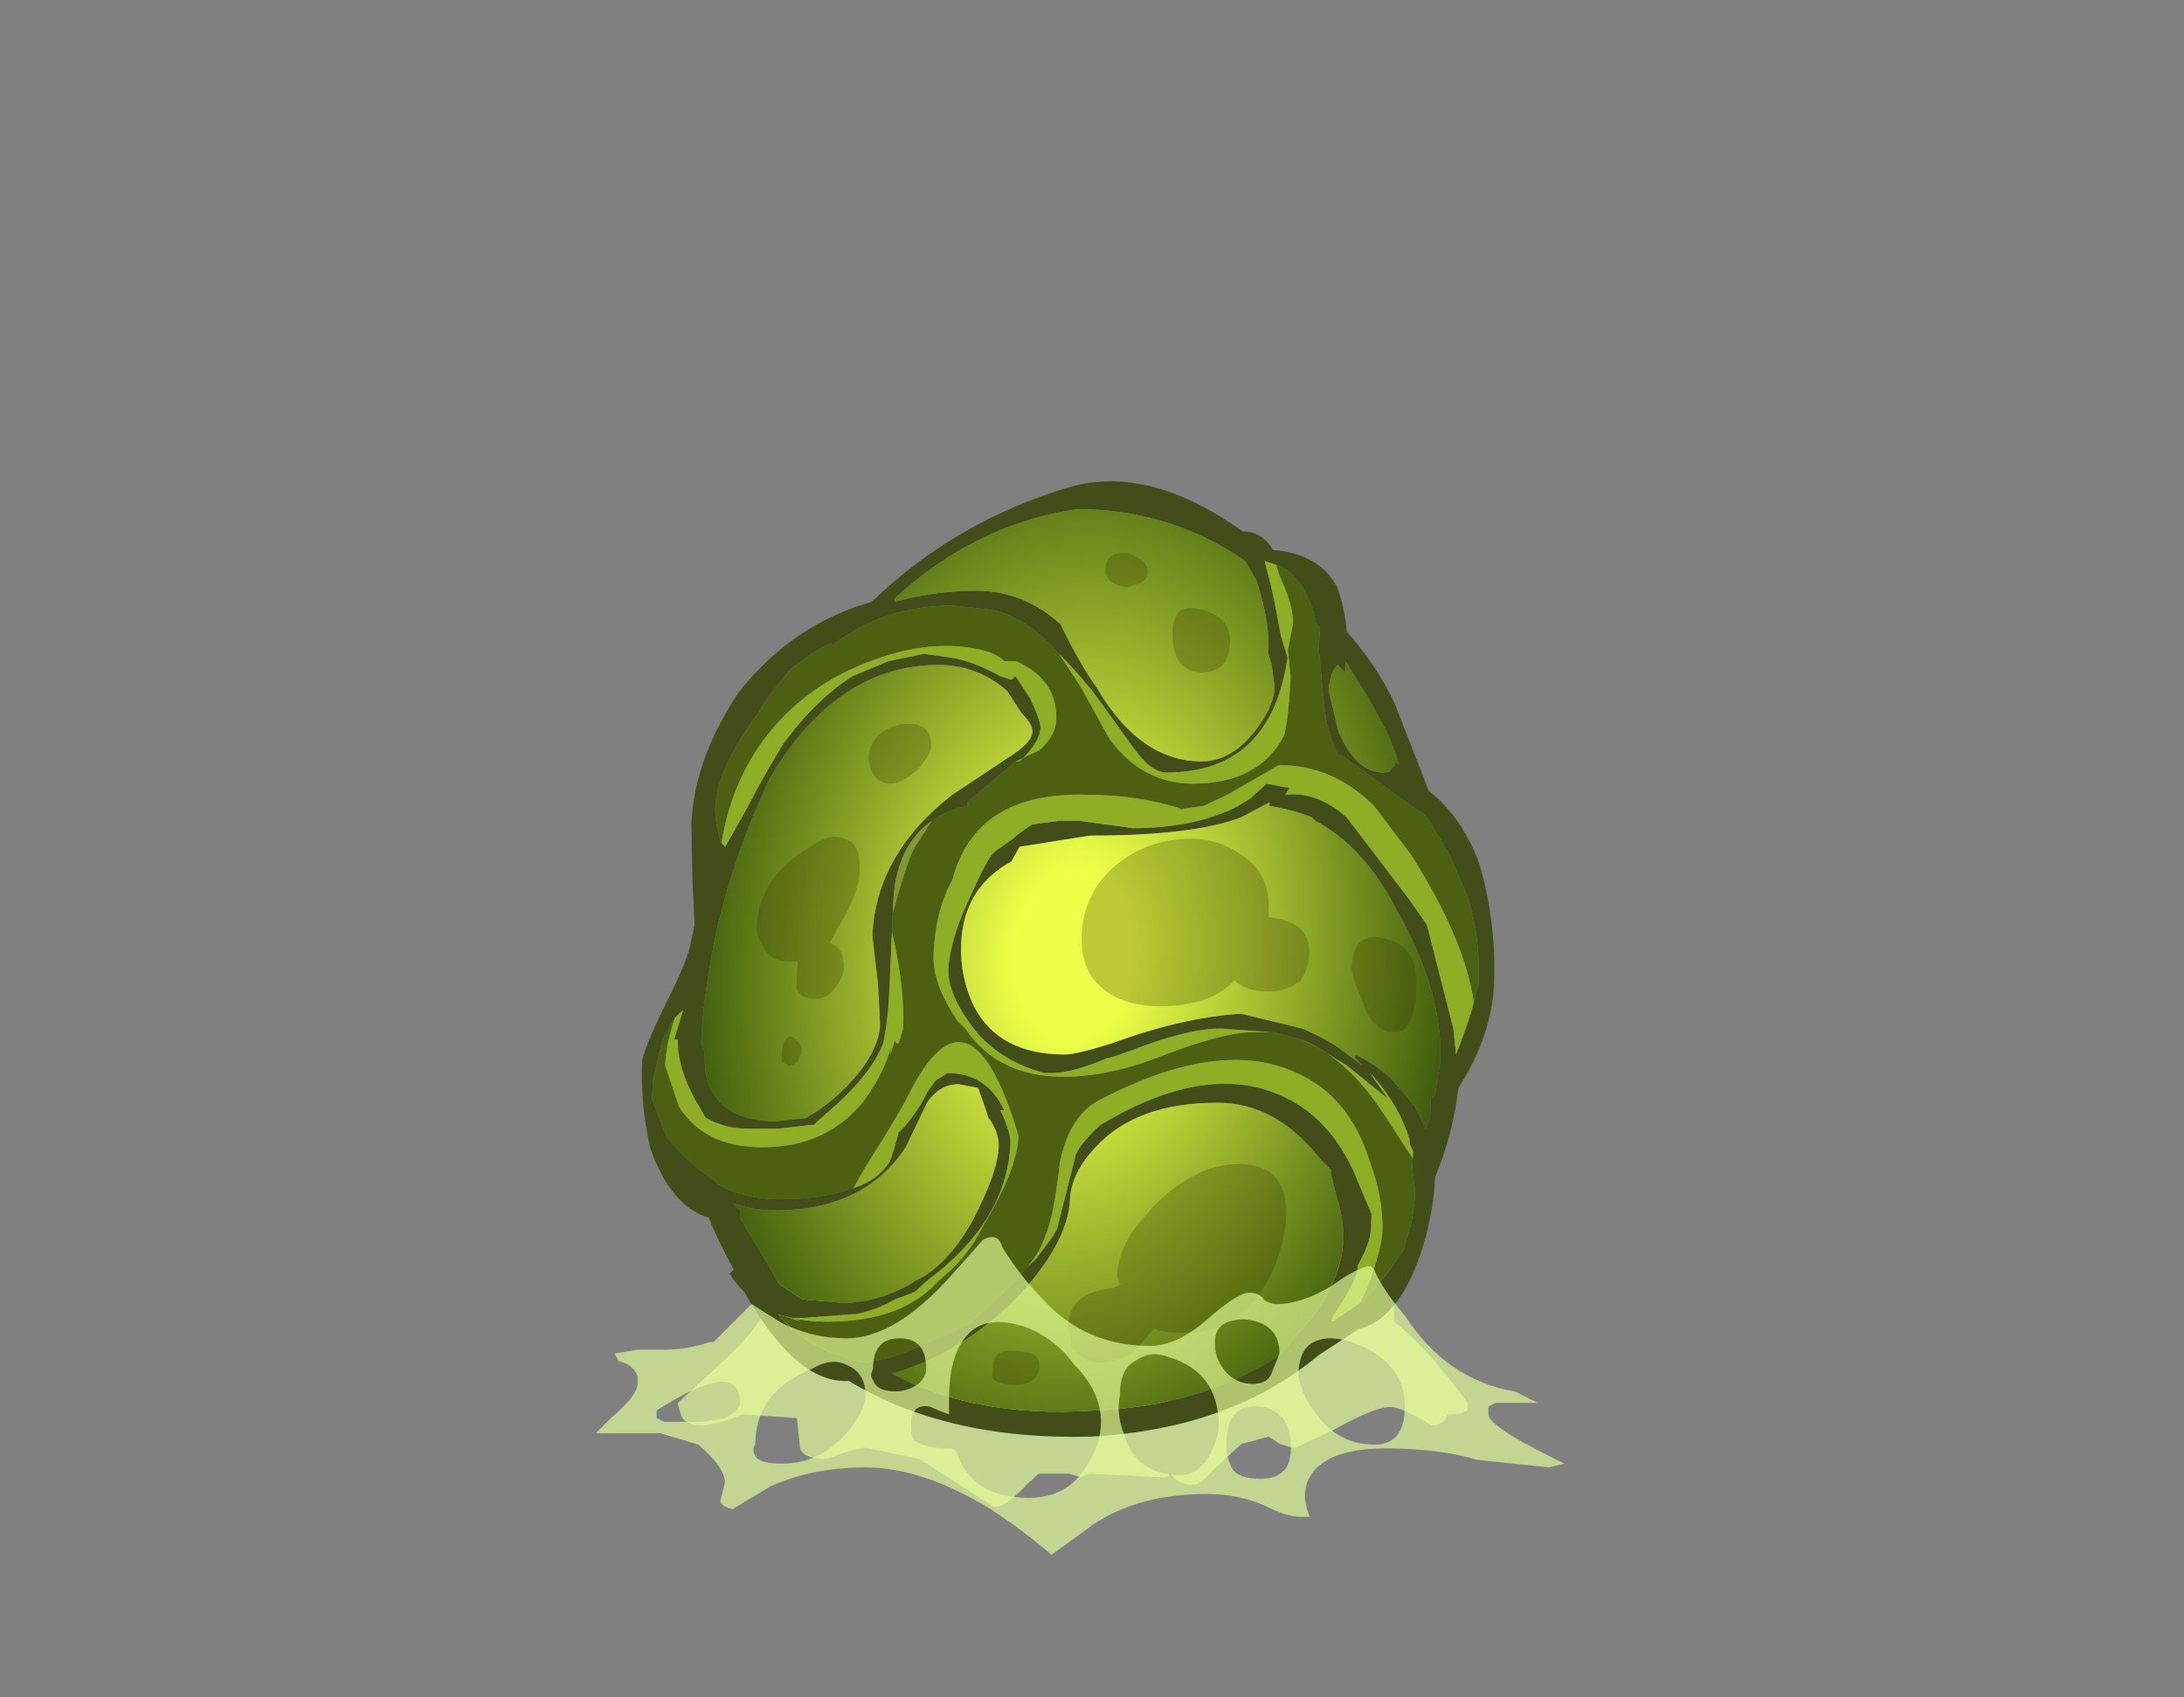 <?xml version="1.0" encoding="UTF-8" standalone="no"?>
<svg xmlns:ffdec="https://www.free-decompiler.com/flash" xmlns:xlink="http://www.w3.org/1999/xlink" ffdec:objectType="frame" height="156.45px" width="201.25px" xmlns="http://www.w3.org/2000/svg">
  <rect width="100%" height="100%" fill="#808080" stroke="none"/>
  <g transform="matrix(1.0, 0.0, 0.0, 1.0, 98.95, 124.75)">
    <use ffdec:characterId="797" ffdec:characterName="a_EggPodSeed" height="96.95" transform="matrix(1.02, 0.0, -0.043, 0.977, -37.417, -80.56)" width="76.65" xlink:href="#sprite0"/>
    <use ffdec:characterId="795" ffdec:characterName="a_EggPodGrass" height="29.4" transform="matrix(1.0, 0.0, 0.0, 1.0, -44.05, -10.85)" width="89.25" xlink:href="#sprite1"/>
  </g>
  <defs>
    <g id="sprite0" transform="matrix(1.0, 0.0, 0.0, 1.0, 38.85, 91.35)">
      <use ffdec:characterId="796" height="13.85" transform="matrix(7.0, 0.0, 0.0, 7.0, -38.85, -91.35)" width="10.95" xlink:href="#shape0"/>
    </g>
    <g id="shape0" transform="matrix(1.0, 0.0, 0.0, 1.0, 5.55, 13.05)">
      <path d="M2.4 -0.05 L2.05 0.3 Q1.9 0.5 1.8 0.5 1.65 0.5 1.55 0.4 L1.5 0.35 1.45 0.4 0.45 0.35 0.35 0.4 0.2 0.35 -0.2 0.35 -0.35 0.5 Q-0.6 0.8 -0.75 0.8 L-1.75 0.15 -2.45 0.0 Q-2.55 0.0 -2.95 0.15 -3.3 0.15 -3.3 -0.05 L-3.35 -0.4 -4.05 -0.45 -4.3 -0.35 -4.55 -0.3 Q-4.8 -0.3 -4.85 -0.45 L-4.9 -0.6 -4.35 -1.15 Q-3.85 -1.65 -3.8 -1.95 -3.8 -2.25 -3.3 -2.7 -2.85 -3.15 -2.85 -2.5 -2.85 -2.35 -2.95 -2.1 -3.1 -1.9 -3.1 -1.75 -3.1 -1.45 -2.9 -1.2 -2.6 -0.8 -2.1 -0.8 -2.0 -0.8 -1.8 -0.9 -1.65 -0.95 -1.1 -0.95 -0.7 -0.95 0.8 -0.65 1.35 -0.85 1.45 -0.6 2.65 -0.7 3.05 -1.3 L3.2 -1.55 Q3.0 -1.55 2.8 -1.75 3.0 -2.05 3.25 -2.1 L3.25 -2.3 Q3.25 -2.45 3.35 -2.6 3.45 -2.8 3.7 -2.8 4.15 -2.8 4.25 -2.3 4.3 -1.85 4.3 -1.7 4.75 -1.35 5.3 -0.6 L5.3 -0.5 Q5.2 -0.45 5.1 -0.45 L5.05 -0.45 Q5.0 -0.3 4.85 -0.3 4.45 -0.55 4.3 -0.55 4.1 -0.55 3.6 -0.25 L3.1 0.0 Q3.05 0.0 2.9 -0.05 L2.75 -0.15 2.4 -0.05" fill="#e6ff99" fill-opacity="0.659" fill-rule="evenodd" stroke="none"/>
      <path d="M5.15 -6.0 L5.2 -6.25 Q5.2 -6.9 5.0 -7.45 L4.75 -8.0 4.5 -8.4 4.4 -8.55 4.3 -8.6 3.35 -9.3 3.25 -9.35 Q3.1 -9.65 3.05 -10.0 L2.95 -10.75 2.95 -11.05 2.9 -11.1 2.85 -11.3 Q2.65 -11.8 2.35 -11.9 L2.2 -11.95 2.3 -11.6 2.35 -11.4 2.45 -10.95 2.55 -10.65 Q2.4 -9.1 1.05 -9.1 0.85 -9.1 0.6 -9.45 L0.05 -10.2 Q-0.2 -10.5 -0.4 -10.7 -0.9 -11.25 -1.35 -11.3 L-1.8 -11.35 Q-2.7 -11.35 -3.35 -10.8 L-3.35 -10.85 -3.6 -10.7 -3.85 -10.5 Q-4.05 -10.25 -4.2 -10.0 L-4.25 -9.9 Q-4.75 -9.15 -4.75 -8.65 -4.75 -8.4 -4.65 -8.15 L-4.6 -8.1 -4.35 -8.6 Q-4.1 -9.15 -3.9 -9.5 -3.5 -10.1 -3.05 -10.4 L-2.6 -10.6 -2.15 -10.7 -1.8 -10.65 Q-1.5 -10.6 -1.15 -10.4 L-1.0 -10.35 -0.95 -10.4 -0.75 -10.1 Q-0.6 -9.8 -0.6 -9.7 -0.6 -9.5 -0.85 -9.25 L-0.9 -9.25 -1.5 -8.7 -1.5 -8.65 Q-1.75 -8.6 -1.95 -8.45 -2.4 -8.1 -2.4 -7.35 L-2.4 -7.2 -2.4 -6.9 -2.4 -6.15 Q-2.4 -5.75 -2.45 -5.45 -2.6 -5.0 -3.15 -4.5 L-3.3 -4.35 -3.35 -4.35 -3.75 -4.3 -4.15 -4.3 Q-4.45 -4.3 -4.7 -4.45 L-4.85 -4.7 Q-5.1 -5.15 -5.1 -5.5 L-5.15 -5.5 -5.05 -5.9 -5.15 -5.8 -5.3 -5.5 -5.4 -4.95 -5.4 -4.7 Q-5.3 -4.45 -5.2 -4.2 -5.0 -3.95 -4.75 -3.75 L-4.55 -3.6 -4.5 -3.55 Q-4.15 -3.35 -3.7 -3.35 -3.15 -3.35 -2.75 -3.5 -2.45 -3.6 -2.3 -3.85 -2.25 -4.0 -2.2 -4.25 L-2.15 -4.3 Q-1.95 -4.55 -1.85 -4.8 L-1.75 -4.95 -1.6 -5.05 Q-1.1 -5.05 -0.85 -4.55 L-0.9 -4.55 Q-0.75 -4.25 -0.75 -4.1 -0.75 -3.05 -1.75 -2.25 L-1.9 -2.1 -2.15 -2.0 Q-2.4 -1.85 -2.65 -1.8 L-2.7 -1.8 -3.3 -1.75 -3.45 -1.75 -3.35 -1.7 -3.65 -1.8 Q-3.3 -1.35 -2.55 -1.15 L-2.5 -1.15 Q-2.1 -1.2 -1.65 -1.45 -1.4 -1.55 -1.2 -1.65 L-0.65 -2.2 -0.45 -2.45 -0.35 -2.55 -0.15 -2.85 -0.1 -2.95 0.1 -3.95 Q0.15 -4.1 0.4 -4.35 1.95 -5.35 3.05 -4.55 3.5 -4.2 3.75 -3.6 L3.95 -3.15 3.95 -2.95 Q3.95 -2.75 3.8 -2.45 L3.8 -2.4 Q3.8 -2.25 3.5 -1.75 L3.5 -1.7 3.85 -1.95 Q4.15 -2.25 4.4 -2.7 L4.4 -2.75 Q4.5 -3.05 4.5 -3.45 L4.45 -3.75 4.45 -3.9 4.45 -4.0 4.4 -4.1 4.4 -4.15 Q4.25 -4.6 3.9 -5.0 L3.65 -5.25 3.65 -5.3 Q3.95 -5.15 4.15 -4.95 L4.45 -4.6 4.6 -4.3 4.65 -4.45 4.65 -4.7 4.7 -4.75 4.75 -5.2 Q4.75 -6.15 4.1 -7.25 3.65 -8.1 3.0 -8.45 L2.95 -8.5 Q2.7 -8.6 2.4 -8.65 L2.4 -8.7 2.05 -8.5 Q1.45 -8.25 0.1 -8.25 L-0.8 -8.1 -0.9 -7.9 Q-1.5 -7.55 -1.5 -6.8 -1.5 -6.35 -1.3 -5.95 -0.95 -5.3 -0.1 -5.3 0.05 -5.3 0.5 -5.45 1.4 -5.8 2.15 -5.85 L2.95 -5.65 Q3.3 -5.5 3.55 -5.3 L3.75 -5.15 3.85 -5.05 4.1 -4.7 3.55 -5.15 3.15 -5.4 2.95 -5.5 2.6 -5.6 2.55 -5.6 1.9 -5.65 Q1.55 -5.65 1.0 -5.45 0.5 -5.25 0.45 -5.25 0.0 -5.05 -0.25 -5.05 L-0.35 -5.05 Q-0.9 -5.2 -1.25 -5.6 -1.65 -6.1 -1.65 -6.45 -1.65 -6.85 -1.4 -7.45 -1.25 -7.85 -1.15 -8.0 L-1.1 -8.05 -0.9 -8.2 Q-0.8 -8.3 -0.65 -8.4 L-0.3 -8.45 -0.05 -8.45 0.65 -8.35 Q1.45 -8.35 2.0 -8.65 L2.15 -8.75 2.35 -8.95 2.6 -8.9 2.65 -8.9 2.6 -8.8 Q3.0 -8.85 3.4 -8.5 L4.25 -7.4 4.5 -7.05 4.9 -5.65 4.95 -5.3 Q5.1 -5.75 5.15 -6.0 M3.3 -11.0 Q3.7 -10.55 3.95 -10.05 L4.45 -8.85 Q4.9 -8.5 5.15 -7.85 5.4 -7.05 5.4 -6.25 5.4 -5.55 5.0 -4.85 4.95 -4.2 4.75 -3.65 4.75 -3.35 4.7 -3.05 4.65 -2.7 4.5 -2.3 4.25 -1.7 3.85 -1.6 L3.35 -1.25 Q2.25 -0.25 0.45 -0.15 -1.4 -0.1 -2.7 -0.9 L-2.75 -0.9 Q-3.4 -0.9 -4.1 -2.1 -4.25 -2.25 -4.3 -2.35 L-4.25 -2.4 Q-4.5 -2.85 -4.6 -3.1 -5.1 -3.25 -5.4 -4.05 -5.55 -4.65 -5.55 -5.2 -5.55 -5.35 -5.25 -6.05 -5.05 -6.5 -5.0 -6.75 L-4.95 -7.05 -5.0 -7.6 -5.05 -8.4 Q-5.05 -9.3 -4.5 -10.2 -3.85 -11.1 -2.85 -11.4 -1.8 -12.5 -0.35 -12.95 0.65 -13.25 1.9 -12.35 2.15 -12.35 2.3 -12.1 2.9 -12.05 3.15 -11.6 3.25 -11.35 3.3 -11.0 M1.95 -11.95 Q0.95 -12.65 -0.25 -12.65 -1.55 -12.45 -2.55 -11.45 L-2.55 -11.4 Q-2.05 -11.55 -1.5 -11.55 -0.9 -11.55 -0.4 -11.1 -0.15 -10.6 0.1 -10.25 0.7 -9.25 1.5 -9.25 1.9 -9.25 2.2 -9.7 2.4 -10.0 2.4 -10.25 L2.35 -10.55 2.3 -10.7 2.3 -10.75 Q2.3 -11.15 2.1 -11.7 L1.95 -11.95 M3.3 -10.6 L3.3 -10.45 3.2 -10.55 Q3.1 -10.45 3.1 -10.2 L3.25 -9.65 Q3.5 -9.1 3.85 -9.1 3.95 -9.1 3.95 -9.15 L4.0 -9.2 4.0 -9.25 4.05 -9.2 4.0 -9.35 3.9 -9.6 3.65 -10.05 3.3 -10.6 M3.25 -3.9 Q2.65 -4.65 1.9 -4.65 0.85 -4.65 0.35 -4.05 0.05 -3.7 0.05 -3.35 0.05 -2.75 -0.6 -2.0 -1.3 -1.25 -2.15 -1.0 -1.05 -0.4 0.45 -0.5 1.85 -0.55 2.85 -1.25 L3.2 -1.7 Q3.6 -2.25 3.6 -2.8 3.6 -3.05 3.5 -3.35 L3.4 -3.7 3.4 -3.75 3.25 -3.9 M-4.05 -9.05 Q-4.45 -8.1 -4.65 -7.05 -4.8 -6.15 -4.8 -5.45 L-4.75 -5.35 Q-4.75 -5.15 -4.7 -4.95 -4.5 -4.4 -3.8 -4.4 L-3.35 -4.45 -3.4 -4.45 Q-3.05 -4.65 -2.75 -5.05 -2.5 -5.4 -2.5 -5.7 L-2.55 -6.25 -2.65 -6.9 Q-2.65 -8.0 -1.7 -8.8 L-1.0 -9.3 Q-0.7 -9.5 -0.7 -9.65 -0.7 -9.75 -0.85 -9.9 L-1.05 -10.2 Q-1.45 -10.55 -1.95 -10.55 -3.25 -10.55 -4.05 -9.05 M-1.85 -4.65 L-2.1 -4.05 Q-2.6 -3.2 -3.75 -3.2 -4.05 -3.2 -4.3 -3.3 L-4.2 -3.2 -4.2 -3.1 -3.8 -2.45 -3.65 -2.2 -3.35 -2.0 -2.8 -1.95 -2.75 -1.95 Q-2.25 -2.0 -1.9 -2.25 -1.5 -2.45 -1.2 -3.05 -0.9 -3.7 -0.9 -4.05 -0.9 -4.25 -1.05 -4.45 -1.1 -4.6 -1.2 -4.85 L-1.45 -4.9 Q-1.7 -4.9 -1.85 -4.65" fill="#424d19" fill-rule="evenodd" stroke="none"/>
      <path d="M2.35 -11.9 Q2.65 -11.8 2.85 -11.3 L2.9 -11.1 2.95 -11.05 2.95 -10.75 3.05 -10.0 Q3.1 -9.65 3.25 -9.35 L3.35 -9.3 4.3 -8.6 4.4 -8.55 4.5 -8.4 4.75 -8.0 5.0 -7.45 Q5.2 -6.9 5.2 -6.25 L5.15 -6.0 Q5.0 -6.85 4.25 -8.0 L3.75 -8.65 Q3.2 -9.2 2.5 -9.2 L1.85 -8.8 1.55 -8.65 1.2 -8.6 1.3 -8.6 Q0.7 -8.8 0.05 -8.8 -1.4 -8.85 -1.65 -7.65 -1.85 -7.25 -1.85 -6.65 -1.85 -6.25 -1.5 -5.75 L-1.4 -5.65 Q-0.95 -5.0 -0.1 -5.0 0.5 -5.0 1.2 -5.3 1.95 -5.6 2.3 -5.6 L2.55 -5.6 2.6 -5.6 2.95 -5.5 Q3.55 -5.25 4.05 -4.5 L4.45 -3.9 4.45 -3.75 4.5 -3.45 Q4.5 -3.05 4.4 -2.75 L4.4 -2.7 Q4.15 -2.25 3.85 -1.95 L3.95 -2.2 Q4.1 -2.7 4.1 -2.9 4.1 -3.35 3.9 -3.85 3.7 -4.45 3.3 -4.8 2.2 -5.7 0.4 -4.7 0.0 -4.5 -0.1 -3.85 -0.15 -3.1 -0.25 -2.85 -0.3 -2.65 -0.45 -2.45 L-0.65 -2.2 -1.2 -1.65 Q-1.4 -1.55 -1.65 -1.45 -2.1 -1.2 -2.5 -1.15 L-2.55 -1.15 Q-3.3 -1.35 -3.65 -1.8 -3.35 -1.7 -3.0 -1.7 -2.05 -1.7 -1.6 -2.25 L-1.55 -2.3 Q-1.25 -2.55 -1.05 -3.0 -0.65 -3.75 -0.65 -4.2 -1.35 -6.35 -2.05 -4.85 -2.2 -4.5 -2.6 -3.8 L-2.75 -3.5 Q-3.15 -3.35 -3.7 -3.35 -4.15 -3.35 -4.5 -3.55 L-4.55 -3.6 -4.75 -3.75 Q-5.0 -3.95 -5.2 -4.2 -5.3 -4.45 -5.4 -4.7 L-5.4 -4.95 -5.3 -5.5 -5.15 -5.8 Q-5.25 -5.45 -5.25 -5.15 L-5.05 -4.6 Q-4.7 -4.05 -3.95 -4.05 -3.1 -4.05 -2.65 -4.7 -2.4 -5.1 -2.35 -5.4 L-2.35 -5.3 -2.3 -5.5 Q-2.3 -5.45 -2.25 -5.45 L-2.2 -5.65 Q-2.2 -6.2 -2.4 -6.95 L-2.4 -6.9 -2.4 -7.2 Q-2.25 -7.9 -2.15 -8.1 L-1.95 -8.45 Q-1.75 -8.6 -1.5 -8.65 L-1.5 -8.7 -0.9 -9.25 Q-0.7 -9.35 -0.6 -9.4 -0.4 -9.6 -0.4 -9.8 -0.4 -10.35 -0.95 -10.6 L-1.1 -10.6 Q-1.2 -10.7 -1.4 -10.75 -2.0 -10.9 -2.7 -10.65 -3.55 -10.35 -4.05 -9.7 -4.55 -9.05 -4.65 -8.15 -4.75 -8.4 -4.75 -8.65 -4.75 -9.15 -4.25 -9.9 L-4.2 -10.0 Q-4.05 -10.25 -3.85 -10.5 L-3.6 -10.7 -3.35 -10.85 -3.35 -10.8 Q-2.7 -11.35 -1.8 -11.35 L-1.35 -11.3 Q-0.9 -11.25 -0.4 -10.7 L-0.1 -10.25 0.3 -9.55 Q0.75 -8.95 1.4 -8.95 2.25 -8.95 2.55 -9.6 2.6 -9.85 2.6 -10.4 L2.55 -10.75 2.6 -11.1 Q2.6 -11.35 2.4 -11.75 L2.35 -11.9" fill="#4d6011" fill-rule="evenodd" stroke="none"/>
      <path d="M-2.4 -7.2 L-2.4 -7.35 Q-2.4 -8.1 -1.95 -8.45 L-2.15 -8.1 Q-2.25 -7.9 -2.4 -7.2" fill="#80982c" fill-rule="evenodd" stroke="none"/>
      <path d="M3.85 -5.05 L3.75 -5.15 3.55 -5.3 Q3.3 -5.5 2.95 -5.65 L2.15 -5.85 Q1.4 -5.8 0.5 -5.45 0.05 -5.3 -0.1 -5.3 -0.95 -5.3 -1.3 -5.95 -1.5 -6.35 -1.5 -6.8 -1.5 -7.55 -0.9 -7.9 L-0.8 -8.1 0.1 -8.25 Q1.45 -8.25 2.05 -8.5 L2.4 -8.7 2.4 -8.65 Q2.7 -8.6 2.95 -8.5 L3.0 -8.45 Q3.65 -8.1 4.1 -7.25 4.75 -6.15 4.75 -5.2 L4.7 -4.75 4.65 -4.7 4.65 -4.45 4.6 -4.3 4.45 -4.6 4.15 -4.95 Q3.95 -5.15 3.65 -5.3 L3.65 -5.25 3.9 -5.0 3.85 -5.05 M1.95 -11.95 L2.1 -11.7 Q2.3 -11.15 2.3 -10.75 L2.3 -10.7 2.35 -10.55 2.4 -10.25 Q2.4 -10.0 2.2 -9.7 1.9 -9.25 1.5 -9.25 0.7 -9.25 0.1 -10.25 -0.15 -10.6 -0.4 -11.1 -0.9 -11.55 -1.5 -11.55 -2.05 -11.55 -2.55 -11.4 L-2.55 -11.45 Q-1.55 -12.45 -0.25 -12.65 0.95 -12.65 1.95 -11.95 M3.3 -10.6 L3.65 -10.05 3.9 -9.6 4.0 -9.35 4.05 -9.2 4.0 -9.25 4.0 -9.2 3.95 -9.15 Q3.95 -9.1 3.85 -9.1 3.5 -9.1 3.25 -9.65 L3.1 -10.2 Q3.1 -10.45 3.2 -10.55 L3.3 -10.45 3.3 -10.6 M3.25 -3.9 L3.4 -3.75 3.4 -3.7 3.5 -3.35 Q3.6 -3.05 3.6 -2.8 3.6 -2.25 3.2 -1.7 L2.85 -1.25 Q1.85 -0.55 0.45 -0.5 -1.05 -0.4 -2.15 -1.0 -1.3 -1.25 -0.6 -2.0 0.05 -2.75 0.05 -3.35 0.05 -3.7 0.35 -4.05 0.85 -4.65 1.9 -4.65 2.65 -4.65 3.25 -3.9 M-4.05 -9.05 Q-3.25 -10.55 -1.95 -10.55 -1.45 -10.55 -1.05 -10.2 L-0.85 -9.9 Q-0.7 -9.75 -0.7 -9.65 -0.7 -9.5 -1.0 -9.3 L-1.7 -8.8 Q-2.65 -8.0 -2.65 -6.9 L-2.55 -6.25 -2.5 -5.7 Q-2.5 -5.4 -2.75 -5.05 -3.05 -4.65 -3.4 -4.45 L-3.35 -4.45 -3.8 -4.4 Q-4.5 -4.4 -4.7 -4.95 -4.75 -5.15 -4.75 -5.35 L-4.8 -5.45 Q-4.8 -6.15 -4.65 -7.05 -4.45 -8.1 -4.05 -9.05 M-1.85 -4.65 Q-1.7 -4.9 -1.45 -4.9 L-1.2 -4.85 Q-1.1 -4.6 -1.05 -4.45 -0.9 -4.25 -0.9 -4.05 -0.9 -3.7 -1.2 -3.05 -1.5 -2.45 -1.9 -2.25 -2.25 -2.0 -2.75 -1.95 L-2.8 -1.95 -3.35 -2.0 -3.65 -2.2 -3.8 -2.45 -4.2 -3.1 -4.2 -3.2 -4.3 -3.3 Q-4.05 -3.2 -3.75 -3.2 -2.6 -3.2 -2.1 -4.05 L-1.85 -4.65" fill="url(#gradient0)" fill-rule="evenodd" stroke="none"/>
      <path d="M5.15 -6.0 Q5.1 -5.75 4.95 -5.3 L4.9 -5.65 4.5 -7.05 4.25 -7.4 3.4 -8.5 Q3.0 -8.85 2.6 -8.8 L2.65 -8.9 2.6 -8.9 2.35 -8.95 2.15 -8.75 2.0 -8.65 Q1.45 -8.35 0.65 -8.35 L-0.05 -8.45 -0.3 -8.45 -0.65 -8.4 Q-0.8 -8.3 -0.9 -8.2 L-1.1 -8.05 -1.15 -8.0 Q-1.25 -7.85 -1.4 -7.45 -1.65 -6.85 -1.65 -6.45 -1.65 -6.1 -1.25 -5.6 -0.9 -5.2 -0.35 -5.05 L-0.25 -5.05 Q0.0 -5.05 0.45 -5.25 0.5 -5.25 1.0 -5.45 1.55 -5.65 1.9 -5.65 L2.55 -5.6 2.3 -5.6 Q1.95 -5.6 1.2 -5.3 0.5 -5.0 -0.1 -5.0 -0.95 -5.0 -1.4 -5.65 L-1.5 -5.75 Q-1.85 -6.25 -1.85 -6.65 -1.85 -7.25 -1.65 -7.65 -1.4 -8.85 0.05 -8.8 0.7 -8.8 1.3 -8.6 L1.2 -8.6 1.55 -8.65 1.85 -8.8 2.5 -9.2 Q3.2 -9.2 3.75 -8.65 L4.25 -8.0 Q5.0 -6.85 5.15 -6.0 M2.95 -5.5 L3.15 -5.4 3.55 -5.15 4.1 -4.7 3.85 -5.05 3.9 -5.0 Q4.25 -4.6 4.4 -4.15 L4.4 -4.1 4.45 -4.0 4.45 -3.9 4.05 -4.5 Q3.55 -5.25 2.95 -5.5 M3.85 -1.95 L3.5 -1.7 3.5 -1.75 Q3.8 -2.25 3.8 -2.4 L3.8 -2.45 Q3.95 -2.75 3.95 -2.95 L3.95 -3.15 3.75 -3.6 Q3.5 -4.2 3.05 -4.55 1.95 -5.35 0.4 -4.35 0.15 -4.1 0.1 -3.95 L-0.1 -2.95 -0.15 -2.85 -0.35 -2.55 -0.45 -2.45 Q-0.3 -2.65 -0.25 -2.85 -0.15 -3.1 -0.1 -3.85 0.0 -4.5 0.4 -4.7 2.2 -5.7 3.3 -4.8 3.7 -4.45 3.9 -3.85 4.1 -3.35 4.1 -2.9 4.1 -2.7 3.95 -2.2 L3.85 -1.95 M-3.65 -1.8 L-3.35 -1.7 -3.45 -1.75 -3.3 -1.75 -2.7 -1.8 -2.65 -1.8 Q-2.4 -1.85 -2.15 -2.0 L-1.9 -2.1 -1.75 -2.25 Q-0.75 -3.05 -0.75 -4.1 -0.75 -4.25 -0.9 -4.55 L-0.85 -4.55 Q-1.1 -5.05 -1.6 -5.05 L-1.75 -4.95 -1.85 -4.8 Q-1.95 -4.55 -2.15 -4.3 L-2.2 -4.25 Q-2.25 -4.0 -2.3 -3.85 -2.45 -3.6 -2.75 -3.5 L-2.6 -3.8 Q-2.2 -4.5 -2.05 -4.85 -1.35 -6.35 -0.65 -4.2 -0.65 -3.75 -1.05 -3.0 -1.25 -2.55 -1.55 -2.3 L-1.6 -2.25 Q-2.05 -1.7 -3.0 -1.7 -3.35 -1.7 -3.65 -1.8 M-5.15 -5.8 L-5.05 -5.9 -5.15 -5.5 -5.1 -5.5 Q-5.1 -5.15 -4.85 -4.7 L-4.7 -4.45 Q-4.45 -4.3 -4.15 -4.3 L-3.75 -4.3 -3.35 -4.35 -3.3 -4.35 -3.15 -4.5 Q-2.6 -5.0 -2.45 -5.45 -2.4 -5.75 -2.4 -6.15 L-2.4 -6.9 -2.4 -6.95 Q-2.2 -6.2 -2.2 -5.65 L-2.25 -5.45 Q-2.3 -5.45 -2.3 -5.5 L-2.35 -5.3 -2.35 -5.4 Q-2.4 -5.1 -2.65 -4.7 -3.1 -4.05 -3.95 -4.05 -4.7 -4.05 -5.05 -4.6 L-5.25 -5.15 Q-5.25 -5.45 -5.15 -5.8 M-0.9 -9.25 L-0.85 -9.25 Q-0.6 -9.5 -0.6 -9.7 -0.6 -9.8 -0.75 -10.1 L-0.95 -10.4 -1.0 -10.35 -1.15 -10.4 Q-1.5 -10.6 -1.8 -10.65 L-2.15 -10.7 -2.6 -10.6 -3.05 -10.4 Q-3.5 -10.1 -3.9 -9.5 -4.1 -9.15 -4.35 -8.6 L-4.6 -8.1 -4.65 -8.15 Q-4.55 -9.05 -4.05 -9.7 -3.55 -10.35 -2.7 -10.65 -2.0 -10.9 -1.4 -10.75 -1.2 -10.7 -1.1 -10.6 L-0.95 -10.6 Q-0.4 -10.35 -0.4 -9.8 -0.4 -9.6 -0.6 -9.4 -0.7 -9.35 -0.9 -9.25 M-0.4 -10.7 Q-0.2 -10.5 0.05 -10.2 L0.6 -9.45 Q0.85 -9.1 1.05 -9.1 2.4 -9.1 2.55 -10.65 L2.45 -10.95 2.35 -11.4 2.3 -11.6 2.2 -11.95 2.35 -11.9 2.4 -11.75 Q2.6 -11.35 2.6 -11.1 L2.55 -10.75 2.6 -10.4 Q2.6 -9.85 2.55 -9.6 2.25 -8.95 1.4 -8.95 0.75 -8.95 0.3 -9.55 L-0.1 -10.25 -0.4 -10.7" fill="#8fae26" fill-rule="evenodd" stroke="none"/>
      <path d="M1.4 -11.3 Q1.8 -11.2 1.8 -10.85 1.8 -10.45 1.45 -10.45 1.2 -10.45 1.1 -10.7 1.05 -10.85 1.05 -11.0 1.05 -11.4 1.4 -11.3 M0.7 -11.8 Q0.7 -11.7 0.6 -11.65 L0.45 -11.6 Q0.3 -11.6 0.2 -11.7 0.15 -11.75 0.15 -11.85 0.15 -12.1 0.45 -12.05 0.7 -11.95 0.7 -11.8 M1.25 -8.2 Q1.7 -8.25 2.05 -8.0 2.45 -7.75 2.45 -7.25 L2.45 -7.15 Q3.0 -7.1 3.0 -6.65 3.0 -6.45 2.9 -6.3 2.75 -6.15 2.5 -6.15 2.2 -6.15 2.05 -6.3 1.75 -5.95 1.1 -5.95 0.5 -5.95 0.2 -6.35 0.05 -6.6 0.05 -6.9 0.05 -7.45 0.4 -7.8 0.75 -8.15 1.25 -8.2 M3.7 -6.05 Q3.6 -6.25 3.55 -6.45 3.55 -7.0 4.0 -6.85 4.4 -6.75 4.4 -6.2 4.4 -5.6 4.15 -5.6 3.85 -5.6 3.7 -6.05 M2.55 -3.75 Q2.85 -3.6 2.85 -3.1 2.85 -2.7 2.65 -2.25 2.3 -1.55 1.6 -1.55 1.35 -1.55 1.2 -1.6 L1.05 -1.4 Q0.85 -1.15 0.55 -1.15 0.25 -1.15 0.15 -1.4 L0.1 -1.65 Q0.1 -2.1 0.65 -2.15 L0.75 -2.2 0.7 -2.3 Q0.7 -2.75 1.05 -3.15 1.35 -3.55 1.8 -3.75 2.25 -3.9 2.55 -3.75 M-3.05 -8.2 Q-2.85 -8.15 -2.85 -7.75 -2.85 -7.5 -3.05 -7.1 L-3.2 -6.8 Q-3.0 -6.75 -3.0 -6.45 -3.0 -6.35 -3.1 -6.2 -3.2 -6.05 -3.35 -6.05 -3.55 -6.05 -3.6 -6.2 L-3.6 -6.55 -3.7 -6.55 Q-3.95 -6.55 -4.05 -6.75 -4.15 -6.9 -4.15 -7.0 -4.15 -7.7 -3.5 -8.1 -3.25 -8.3 -3.05 -8.2 M-2.8 -9.3 Q-2.8 -9.65 -2.4 -9.75 -2.0 -9.8 -2.0 -9.45 -2.0 -9.35 -2.15 -9.15 -2.35 -8.95 -2.5 -8.95 -2.75 -8.95 -2.8 -9.3 M-3.65 -5.55 Q-3.55 -5.5 -3.5 -5.4 L-3.5 -5.3 -3.55 -5.2 Q-3.6 -5.15 -3.65 -5.15 L-3.75 -5.2 -3.75 -5.35 Q-3.75 -5.5 -3.65 -5.55 M-0.25 -1.1 Q-0.25 -0.85 -0.55 -0.85 -0.8 -0.85 -0.85 -0.95 L-0.85 -1.1 Q-0.85 -1.35 -0.55 -1.3 -0.25 -1.3 -0.25 -1.1" fill="#333300" fill-opacity="0.259" fill-rule="evenodd" stroke="none"/>
    </g>
    <radialGradient cx="0" cy="0" gradientTransform="matrix(0.006, 0.0, 0.0, 0.009, -0.05, -6.65)" gradientUnits="userSpaceOnUse" id="gradient0" r="819.2" spreadMethod="pad">
      <stop offset="0.157" stop-color="#ebff48"/>
      <stop offset="1.0" stop-color="#3f5d0d"/>
    </radialGradient>
    <g id="sprite1" transform="matrix(1.0, 0.0, 0.0, 1.0, 41.3, 24.85)">
      <use ffdec:characterId="794" height="4.2" transform="matrix(7.0, 0.0, 0.0, 7.0, -41.3, -24.85)" width="12.75" xlink:href="#shape1"/>
    </g>
    <g id="shape1" transform="matrix(1.0, 0.0, 0.0, 1.0, 5.9, 3.55)">
      <path d="M2.65 -2.45 Q2.25 -2.45 2.25 -2.15 2.25 -2.0 2.3 -1.9 2.45 -1.6 2.75 -1.6 2.95 -1.6 3.0 -1.75 L3.1 -2.0 Q3.1 -2.4 2.65 -2.45 M2.7 -2.8 Q2.85 -2.8 2.9 -2.7 3.0 -2.65 3.05 -2.65 3.4 -2.65 3.8 -2.9 4.15 -3.15 4.3 -3.15 L4.35 -3.1 Q4.45 -2.85 4.75 -2.5 5.3 -1.65 6.2 -1.5 L6.5 -1.35 5.95 -1.35 5.85 -1.3 5.85 -1.2 Q5.85 -1.05 6.65 -0.65 L6.85 -0.55 6.65 -0.5 5.7 -0.6 Q5.2 -0.75 4.5 -0.75 3.8 -0.75 3.55 -0.45 3.35 -0.2 3.5 0.15 L3.35 0.15 Q3.2 0.15 2.9 0.0 2.55 -0.15 2.15 -0.15 1.25 -0.15 0.65 0.25 L0.1 0.65 Q-0.25 0.35 -0.7 0.05 -1.6 -0.5 -2.35 -0.5 -3.05 -0.5 -3.6 -0.25 L-4.1 0.05 Q-4.3 0.0 -4.25 -0.1 L-4.2 -0.3 Q-4.2 -0.5 -4.55 -0.8 L-5.05 -0.95 -5.9 -0.95 Q-5.8 -1.05 -5.7 -1.15 -5.35 -1.45 -5.35 -1.6 L-5.35 -1.7 Q-5.4 -1.85 -5.6 -1.9 L-5.65 -2.0 -5.35 -2.05 -5.0 -2.05 Q-4.7 -2.05 -4.4 -2.15 L-4.35 -2.15 -3.85 -2.65 -3.45 -2.4 Q-3.05 -2.2 -2.6 -2.2 -1.95 -2.2 -1.2 -3.05 L-0.8 -3.5 Q-0.6 -3.6 -0.55 -3.4 -0.3 -3.0 0.0 -2.7 0.55 -2.1 1.4 -2.1 1.75 -2.1 2.15 -2.45 2.55 -2.8 2.7 -2.8 M-1.55 -1.8 Q-1.55 -2.2 -1.9 -2.2 -2.25 -2.2 -2.25 -1.8 -2.3 -1.7 -2.25 -1.65 -2.2 -1.5 -1.95 -1.5 -1.8 -1.5 -1.65 -1.6 -1.55 -1.7 -1.55 -1.8 M-3.8 -0.8 Q-3.85 -0.75 -3.8 -0.65 -3.75 -0.55 -3.45 -0.55 -2.95 -0.55 -2.6 -0.95 -2.35 -1.25 -2.35 -1.45 -2.35 -1.75 -2.6 -1.85 -2.8 -1.95 -3.05 -1.8 -3.8 -1.5 -3.8 -0.8 M-5.0 -1.1 L-4.5 -1.1 -4.2 -1.15 Q-4.0 -1.25 -4.0 -1.35 -4.0 -1.95 -5.1 -1.25 L-5.1 -1.15 -5.0 -1.1 M4.05 -2.15 Q3.75 -2.25 3.55 -2.15 3.35 -2.05 3.35 -1.7 3.4 -1.45 3.55 -1.25 3.85 -0.8 4.35 -0.8 4.75 -0.8 4.75 -1.3 4.75 -1.9 4.05 -2.15 M2.85 -1.3 Q2.4 -1.35 2.4 -0.8 2.4 -0.65 2.45 -0.55 2.5 -0.35 2.85 -0.35 3.25 -0.35 3.25 -0.75 3.25 -1.25 2.85 -1.3 M0.55 -0.5 Q0.75 -0.8 0.75 -1.1 0.75 -1.5 0.4 -1.85 0.15 -2.2 -0.25 -2.35 -0.7 -2.5 -0.95 -2.3 -1.25 -2.05 -1.25 -1.4 L-1.25 -1.2 Q-1.4 -1.25 -1.5 -1.3 -1.75 -1.35 -1.75 -1.05 -1.75 -0.9 -1.7 -0.85 -1.55 -0.75 -1.25 -0.75 L-1.2 -0.75 -1.15 -0.7 Q-0.95 -0.1 -0.2 -0.1 0.3 -0.1 0.55 -0.5 M1.0 -1.45 Q0.95 -1.2 1.05 -0.95 1.2 -0.4 1.8 -0.4 2.05 -0.4 2.2 -0.7 2.3 -0.9 2.3 -1.05 2.3 -1.75 1.65 -1.95 1.4 -2.05 1.2 -1.9 1.0 -1.8 1.0 -1.45" fill="#e6ff99" fill-opacity="0.659" fill-rule="evenodd" stroke="none"/>
    </g>
  </defs>
</svg>
